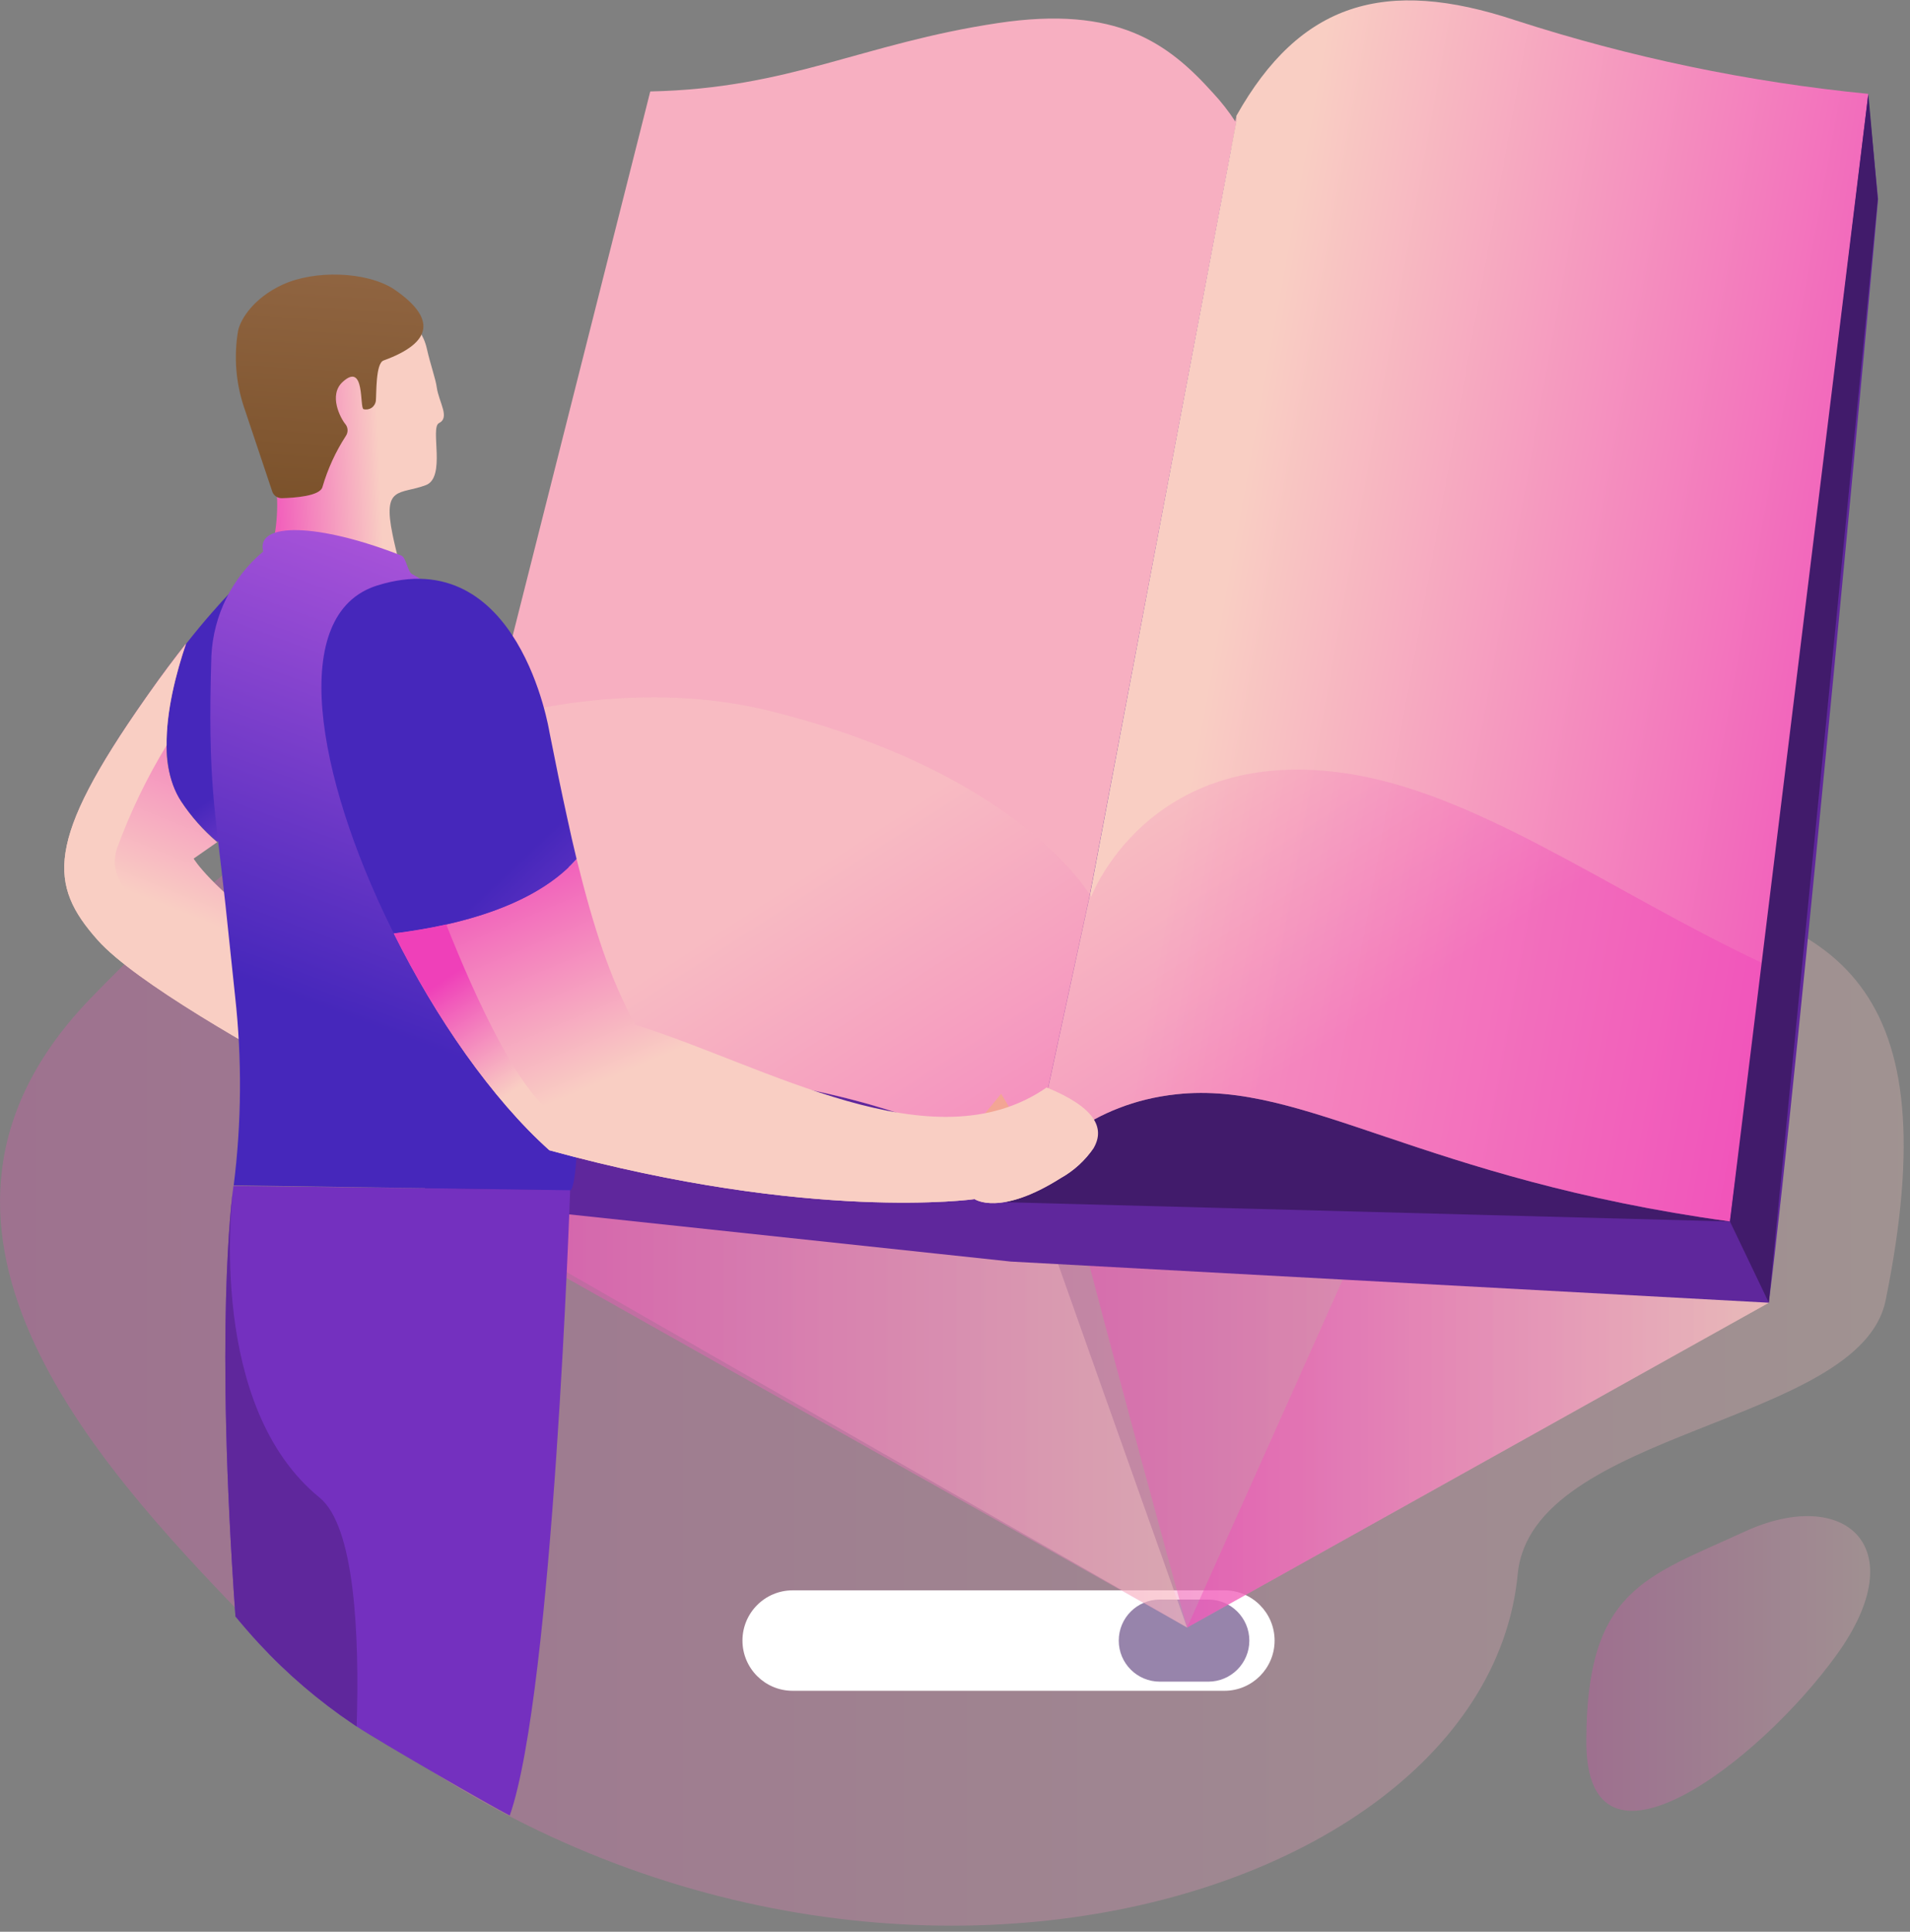 <?xml version="1.0" encoding="UTF-8"?>
<svg width="271px" height="274px" viewBox="0 0 271 274" version="1.1" xmlns="http://www.w3.org/2000/svg" xmlns:xlink="http://www.w3.org/1999/xlink">
    <rect x="0" y="0" width="271" height="274" fill="#808080" stroke="none"/>
    <!-- Generator: Sketch 54.1 (76490) - https://sketchapp.com -->
    <title>repayment</title>
    <desc>Created with Sketch.</desc>
    <defs>
        <linearGradient x1="-0.001%" y1="49.994%" x2="99.999%" y2="49.994%" id="linearGradient-1">
            <stop stop-color="#EF44B9" offset="0%"></stop>
            <stop stop-color="#F9CEC3" offset="100%"></stop>
        </linearGradient>
        <linearGradient x1="-0.001%" y1="49.994%" x2="99.999%" y2="49.994%" id="linearGradient-2">
            <stop stop-color="#EF44B9" offset="0%"></stop>
            <stop stop-color="#F9CEC3" offset="100%"></stop>
        </linearGradient>
        <linearGradient x1="6.14917106e-06%" y1="50.084%" x2="100%" y2="50.084%" id="linearGradient-3">
            <stop stop-color="#EF44B9" offset="0%"></stop>
            <stop stop-color="#F9CEC3" offset="100%"></stop>
        </linearGradient>
        <linearGradient x1="6.14917106e-06%" y1="50.084%" x2="100%" y2="50.084%" id="linearGradient-4">
            <stop stop-color="#EF44B9" offset="0%"></stop>
            <stop stop-color="#F9CEC3" offset="100%"></stop>
        </linearGradient>
        <linearGradient x1="0%" y1="50%" x2="100%" y2="50%" id="linearGradient-5">
            <stop stop-color="#EF44B9" offset="0%"></stop>
            <stop stop-color="#F9CEC3" offset="100%"></stop>
        </linearGradient>
        <linearGradient x1="0%" y1="50%" x2="100%" y2="50%" id="linearGradient-6">
            <stop stop-color="#EF44B9" offset="0%"></stop>
            <stop stop-color="#F9CEC3" offset="100%"></stop>
        </linearGradient>
        <linearGradient x1="-0.003%" y1="49.994%" x2="100%" y2="49.994%" id="linearGradient-7">
            <stop stop-color="#EF44B9" offset="0%"></stop>
            <stop stop-color="#F9CEC3" offset="100%"></stop>
        </linearGradient>
        <linearGradient x1="0%" y1="50%" x2="100%" y2="50%" id="linearGradient-8">
            <stop stop-color="#EF44B9" offset="0%"></stop>
            <stop stop-color="#F9CEC3" offset="100%"></stop>
        </linearGradient>
        <linearGradient x1="114.669%" y1="68.758%" x2="24.373%" y2="44.21%" id="linearGradient-9">
            <stop stop-color="#EF40B9" offset="0%"></stop>
            <stop stop-color="#F9CEC3" offset="100%"></stop>
        </linearGradient>
        <linearGradient x1="71.08%" y1="51.997%" x2="27.487%" y2="48.326%" id="linearGradient-10">
            <stop stop-color="#EF40B9" offset="0%"></stop>
            <stop stop-color="#F9CEC3" offset="100%"></stop>
        </linearGradient>
        <linearGradient x1="70.621%" y1="63.777%" x2="27.977%" y2="38.449%" id="linearGradient-11">
            <stop stop-color="#EF40B9" offset="0%"></stop>
            <stop stop-color="#F9CEC3" offset="100%"></stop>
        </linearGradient>
        <linearGradient x1="72.387%" y1="-9.215%" x2="52.671%" y2="61.879%" id="linearGradient-12">
            <stop stop-color="#EF40B9" offset="0%"></stop>
            <stop stop-color="#F9CEC3" offset="100%"></stop>
        </linearGradient>
        <linearGradient x1="62.392%" y1="77.629%" x2="104.628%" y2="203.239%" id="linearGradient-13">
            <stop stop-color="#4627BB" offset="0%"></stop>
            <stop stop-color="#E06CEA" offset="62%"></stop>
        </linearGradient>
        <linearGradient x1="77.966%" y1="-59.537%" x2="63.634%" y2="8.538%" id="linearGradient-14">
            <stop stop-color="#EF40B9" offset="0%"></stop>
            <stop stop-color="#F9CEC3" offset="100%"></stop>
        </linearGradient>
        <linearGradient x1="-12.167%" y1="54.497%" x2="60.946%" y2="49.772%" id="linearGradient-15">
            <stop stop-color="#EF40B9" offset="0%"></stop>
            <stop stop-color="#F9CEC3" offset="100%"></stop>
        </linearGradient>
        <linearGradient x1="44.133%" y1="134.128%" x2="68.903%" y2="-312.866%" id="linearGradient-16">
            <stop stop-color="#754C24" offset="0%"></stop>
            <stop stop-color="#CF9E85" offset="100%"></stop>
        </linearGradient>
        <linearGradient x1="46.231%" y1="75.267%" x2="81.972%" y2="-102.026%" id="linearGradient-17">
            <stop stop-color="#4627BB" offset="0%"></stop>
            <stop stop-color="#E06CEA" offset="62%"></stop>
        </linearGradient>
        <linearGradient x1="6.193%" y1="-2.55%" x2="47.145%" y2="46.575%" id="linearGradient-18">
            <stop stop-color="#EF40B9" offset="0%"></stop>
            <stop stop-color="#F9CEC3" offset="100%"></stop>
        </linearGradient>
        <linearGradient x1="71.691%" y1="87.106%" x2="187.098%" y2="251.46%" id="linearGradient-19">
            <stop stop-color="#4627BB" offset="0%"></stop>
            <stop stop-color="#E06CEA" offset="62%"></stop>
        </linearGradient>
        <linearGradient x1="5.974%" y1="19.852%" x2="30.162%" y2="35.779%" id="linearGradient-20">
            <stop stop-color="#EF40B9" offset="0%"></stop>
            <stop stop-color="#F9CEC3" offset="100%"></stop>
        </linearGradient>
    </defs>
    <g id="Page-1" stroke="none" stroke-width="1" fill="none" fill-rule="evenodd">
        <g id="repayment" fill-rule="nonzero">
            <g id="Layer_15" opacity="0.27" transform="translate(0, 97)">
                <g id="Group" fill="url(#linearGradient-2)">
                    <path d="M215.341,126.275 C210.417,177.75 103.295,203.857 34.267,131.991 C13.739,110.616 -17.953,76.543 12.821,44.638 C60.097,-4.38 95.75,-5.03 117.926,5.716 C204.24,47.682 285.702,-1.933 267.543,87.443 C263.932,105.189 217.304,105.658 215.341,126.275 Z" id="Shape"></path>
                </g>
                <g id="Group" transform="translate(224.183, 117.398)" fill="url(#linearGradient-4)">
                    <path d="M23.337,2.854 C9.246,9.338 0.9,11.072 0.891,32.655 C0.882,54.238 25.425,35.599 36.454,20.256 C47.484,4.913 37.508,-3.666 23.337,2.854 Z" id="Shape"></path>
                </g>
            </g>
            <g id="Layer_7" transform="translate(105, 225)">
                <path d="M7.469,0.574 L68.721,0.574 C72.656,0.574 75.846,3.764 75.846,7.699 L75.846,7.699 C75.846,11.634 72.656,14.824 68.721,14.824 L7.469,14.824 C3.534,14.824 0.344,11.634 0.344,7.699 L0.344,7.699 C0.344,3.764 3.534,0.574 7.469,0.574 Z" id="Rectangle-path" fill="#FFFFFF"></path>
                <path d="M59.557,1.879 L66.439,1.879 C69.656,1.879 72.263,4.487 72.263,7.703 L72.263,7.703 C72.263,10.919 69.656,13.526 66.439,13.526 L59.557,13.526 C56.341,13.526 53.733,10.919 53.733,7.703 L53.733,7.703 C53.733,4.487 56.341,1.879 59.557,1.879 Z" id="Rectangle-path" fill="#411F66" opacity="0.546"></path>
            </g>
            <g id="Layer_14" transform="translate(9, 0)">
                <polygon id="Shape" fill="url(#linearGradient-5)" opacity="0.42" points="51.528 170.1 159.428 230.847 241.97 184.777"></polygon>
                <path d="M83.264,12.972 C82.867,15.678 159.428,230.856 159.428,230.847 L47.432,166.708 L83.264,12.972 Z" id="Shape" fill="url(#linearGradient-6)" opacity="0.42"></path>
                <path d="M139.5,154.259 C139.094,157.019 159.428,230.856 159.428,230.856 L241.97,184.786 L139.5,154.259 Z" id="Shape" fill="url(#linearGradient-7)" opacity="0.42"></path>
                <path d="M256.088,13.315 C255.682,16.021 159.428,230.847 159.428,230.847 L241.97,184.777 L256.088,13.315 Z" id="Shape" fill="url(#linearGradient-8)" opacity="0.42"></path>
                <path d="M241.97,184.777 L134.413,178.94 L51.564,170.091 L47.288,146.239 L71.897,117.976 L165.084,21.181 L256.024,13.423 L257.468,28.245 C257.152,32.34 246.047,152.779 241.97,184.777 Z" id="Shape" fill="#5F279C"></path>
                <path d="M132.608,170.497 L236.44,173.257 C236.44,173.257 167.438,148.99 166.654,148.467 C165.869,147.944 142.595,149.541 142.595,149.541 L132.608,170.497 Z" id="Shape" fill="#411B6B"></path>
                <path d="M166.464,16.373 L166.464,17.095 L145.635,126.871 L137.209,165.851 C136.905,166.131 136.622,166.432 136.361,166.753 C124.706,158.12 107.106,153.925 89.542,152.076 C74.935,150.67 60.241,150.399 45.592,151.264 L60.765,101.937 L83.264,12.972 C103.11,12.548 113.213,6.179 132.626,3.266 C149.496,0.74 156.74,6.107 163.108,13.189 C164.278,14.445 165.337,15.801 166.275,17.239 C166.329,16.914 166.392,16.644 166.464,16.373 Z" id="Shape" fill="#F7AFC1"></path>
                <path d="M256.088,13.315 L241.194,136.677 L236.449,173.248 C192.706,167.24 176.099,153.257 157.966,155.206 C145.454,156.523 139.149,164.128 137.218,165.878 L145.644,126.898 L166.428,17.14 L166.428,16.418 C175.449,0.379 187.474,-3.284 206.039,2.887 C222.3,8.146 239.079,11.642 256.088,13.315 L256.088,13.315 Z" id="Shape" fill="url(#linearGradient-9)"></path>
                <g id="Group" opacity="0.4" style="mix-blend-mode: multiply;" transform="translate(45.105, 98.329)" fill="url(#linearGradient-11)">
                    <path d="M196.089,38.348 L191.344,74.919 C147.601,68.911 130.994,54.929 112.861,56.877 C100.349,58.194 94.044,65.799 92.113,67.549 C91.809,67.829 91.526,68.131 91.265,68.451 C79.61,59.818 62.01,55.623 44.446,53.774 C29.839,52.368 15.145,52.097 0.496,52.962 L15.66,3.608 C27.767,0.559 41.993,-0.902 55.894,2.706 C88.37,11.006 99.077,26.296 100.53,28.587 C100.595,28.683 100.656,28.783 100.71,28.885 C100.71,28.885 108.64,7.659 135.982,11.24 C154.989,13.676 174.367,28.154 196.089,38.348 Z" id="Shape"></path>
                </g>
                <polyline id="Shape" fill="#F3A594" points="130.001 158.85 133.05 155.134 134.313 157.254 130.669 158.85"></polyline>
                <path d="M39.783,155.603 C39.783,155.603 38.348,154.863 36.03,153.618 L35.822,153.51 C27.857,149.225 10.203,139.365 4.844,133.321 C-2.084,125.518 -2.625,119.393 11.655,99.041 L12.124,98.374 C14.028,95.667 15.787,93.34 17.401,91.283 C15.976,95.478 14.578,100.864 14.641,105.717 C14.546,108.51 15.263,111.271 16.707,113.664 C18.123,115.829 19.843,117.779 21.813,119.456 L18.475,121.783 C18.475,121.783 20.748,125.761 31.447,133.51 C42.146,141.26 39.783,155.603 39.783,155.603 Z" id="Shape" fill="url(#linearGradient-12)"></path>
                <path d="M33.206,111.355 L28.055,114.963 L21.813,119.393 C19.847,117.735 18.128,115.807 16.707,113.664 C12.882,107.927 15.11,98.076 17.401,91.328 C18.691,89.687 19.882,88.243 21.01,86.962 C29.3,77.4 32.737,77.183 32.737,77.183 L33.206,111.355 Z" id="Shape" fill="url(#linearGradient-13)"></path>
                <path d="M36.03,153.618 L35.822,153.51 C27.857,149.225 10.203,139.365 4.844,133.321 C-2.084,125.518 -2.625,119.393 11.655,99.041 L12.124,98.374 C14.028,95.667 15.787,93.34 17.401,91.283 C15.976,95.478 14.578,100.864 14.641,105.717 C11.839,110.315 9.494,115.176 7.641,120.232 C6.771,122.619 7.561,125.295 9.589,126.826 C19.738,134.521 29.769,142.802 36.03,153.618 Z" id="Shape" fill="url(#linearGradient-14)"></path>
                <path d="M71.897,168.773 C71.897,168.773 69.507,239.85 63.327,257.513 C60.675,256.16 44.897,247.076 41.605,244.883 L41.127,244.559 C36.243,241.275 31.757,237.437 27.758,233.12 C26.603,231.875 25.493,230.585 24.411,229.277 C21.497,188.43 23.851,170.154 24.122,168.259 L24.122,168.259 C24.117,168.245 24.117,168.229 24.122,168.214 L24.122,168.214 L71.897,168.773 Z" id="Shape" fill="#7430BF"></path>
                <path d="M53.278,60.017 C51.997,60.666 54.324,67.72 51.42,68.812 C47.721,70.201 45.24,68.812 46.711,75.875 C46.927,76.958 47.243,78.23 47.613,79.745 C42.11,78.961 29.787,76.805 29.787,76.805 C30.194,74.878 30.373,72.91 30.32,70.941 C30.094,67.026 28.741,61.541 30.157,55.795 C30.33,55.089 30.541,54.394 30.789,53.711 C33.495,46.233 38.005,44.013 43.364,43.499 C47.208,43.142 50.719,45.695 51.564,49.462 C52.051,51.645 52.827,53.792 52.971,54.956 C53.278,57.085 54.884,59.223 53.278,60.017 Z" id="Shape" fill="url(#linearGradient-15)"></path>
                <path d="M24.772,46.963 C25.114,45.24 27.027,42.254 31.086,40.378 C35.651,38.276 42.904,38.502 46.801,40.955 C52.89,45.069 52.511,48.56 45.421,51.131 C44.275,51.546 44.428,55.885 44.329,56.832 C44.287,57.237 44.07,57.604 43.736,57.836 C43.401,58.068 42.982,58.143 42.588,58.041 C41.993,57.897 42.832,51.239 39.62,54.171 C37.563,56.056 39.331,59.349 39.999,60.152 C40.386,60.624 40.423,61.292 40.089,61.803 C38.627,64.05 37.503,66.5 36.751,69.074 C36.409,70.364 32.809,70.616 30.996,70.661 C30.399,70.681 29.855,70.318 29.643,69.759 L25.574,57.617 C24.45,54.183 24.174,50.527 24.772,46.963 L24.772,46.963 Z" id="Shape" fill="url(#linearGradient-16)"></path>
                <path d="M73.16,149.748 C73.16,151.219 73.16,152.581 73.16,153.826 C72.998,169.423 71.915,168.828 71.915,168.828 L24.158,168.133 C25.278,159.229 25.345,150.224 24.357,141.305 C23.815,136.109 23.364,131.806 22.976,128.206 C21.524,114.819 20.433,110.841 20.992,93.024 C21.267,87.282 23.933,81.917 28.344,78.23 C27.216,73.99 36.21,74.198 47.937,78.798 C48.623,79.069 48.84,81.144 49.489,81.441 C52.362,83.055 55.08,84.93 57.608,87.043 C69.579,99.303 73.16,121.937 73.16,149.748 Z" id="Shape" fill="url(#linearGradient-17)"></path>
                <path d="M146.23,162.738 C145.013,164.552 143.384,166.051 141.476,167.114 C132.825,172.58 129.28,170.082 129.28,170.082 C129.28,170.082 106.204,173.374 68.947,163.153 C60.828,155.883 52.872,144.426 46.873,132.401 C49.579,132.058 52.069,131.634 54.315,131.129 C64.238,128.901 69.768,125.283 72.808,121.837 C75.208,131.508 77.517,138.761 81.144,145.355 C99.664,151.128 123.344,165.463 139.5,154.25 C146.338,157.037 147.773,159.951 146.23,162.738 Z" id="Shape" fill="url(#linearGradient-18)"></path>
                <path d="M72.808,121.837 C69.083,126.059 61.64,130.543 46.873,132.401 C46.72,132.112 46.575,131.815 46.431,131.499 C35.894,110.056 31.772,87.016 44.546,83.038 C64.662,76.778 68.947,103.786 68.947,103.786 C69.849,108.36 70.67,112.347 71.446,115.865 C71.915,118.049 72.366,120.024 72.808,121.837 Z" id="Shape" fill="url(#linearGradient-19)"></path>
                <path d="M146.23,162.738 C145.013,164.552 143.384,166.051 141.476,167.114 C132.825,172.58 129.28,170.082 129.28,170.082 C129.28,170.082 106.204,173.374 68.947,163.153 C60.828,155.883 52.872,144.426 46.873,132.401 C49.579,132.058 52.069,131.634 54.315,131.129 C58.294,141.169 65.204,156.595 70.724,158.67 C79.006,161.773 107.972,169.36 129.704,167.98 C129.704,167.98 135.757,169.784 143.596,164.236 C144.42,163.648 145.303,163.146 146.23,162.738 Z" id="Shape" fill="url(#linearGradient-20)" style="mix-blend-mode: multiply;"></path>
                <path d="M41.605,244.883 L41.127,244.559 C36.243,241.275 31.757,237.437 27.758,233.12 C26.603,231.875 25.493,230.585 24.411,229.277 C21.497,188.43 23.851,170.154 24.122,168.259 C23.806,170.713 20.514,199.535 36.337,212.417 C41.298,216.449 42.02,231.587 41.605,244.883 Z" id="Shape" fill="#5F279C"></path>
                <polygon id="Shape" fill="#411B6B" points="236.449 173.248 241.97 184.777 257.423 28.245 256.088 13.315"></polygon>
            </g>
        </g>
    </g>
</svg>